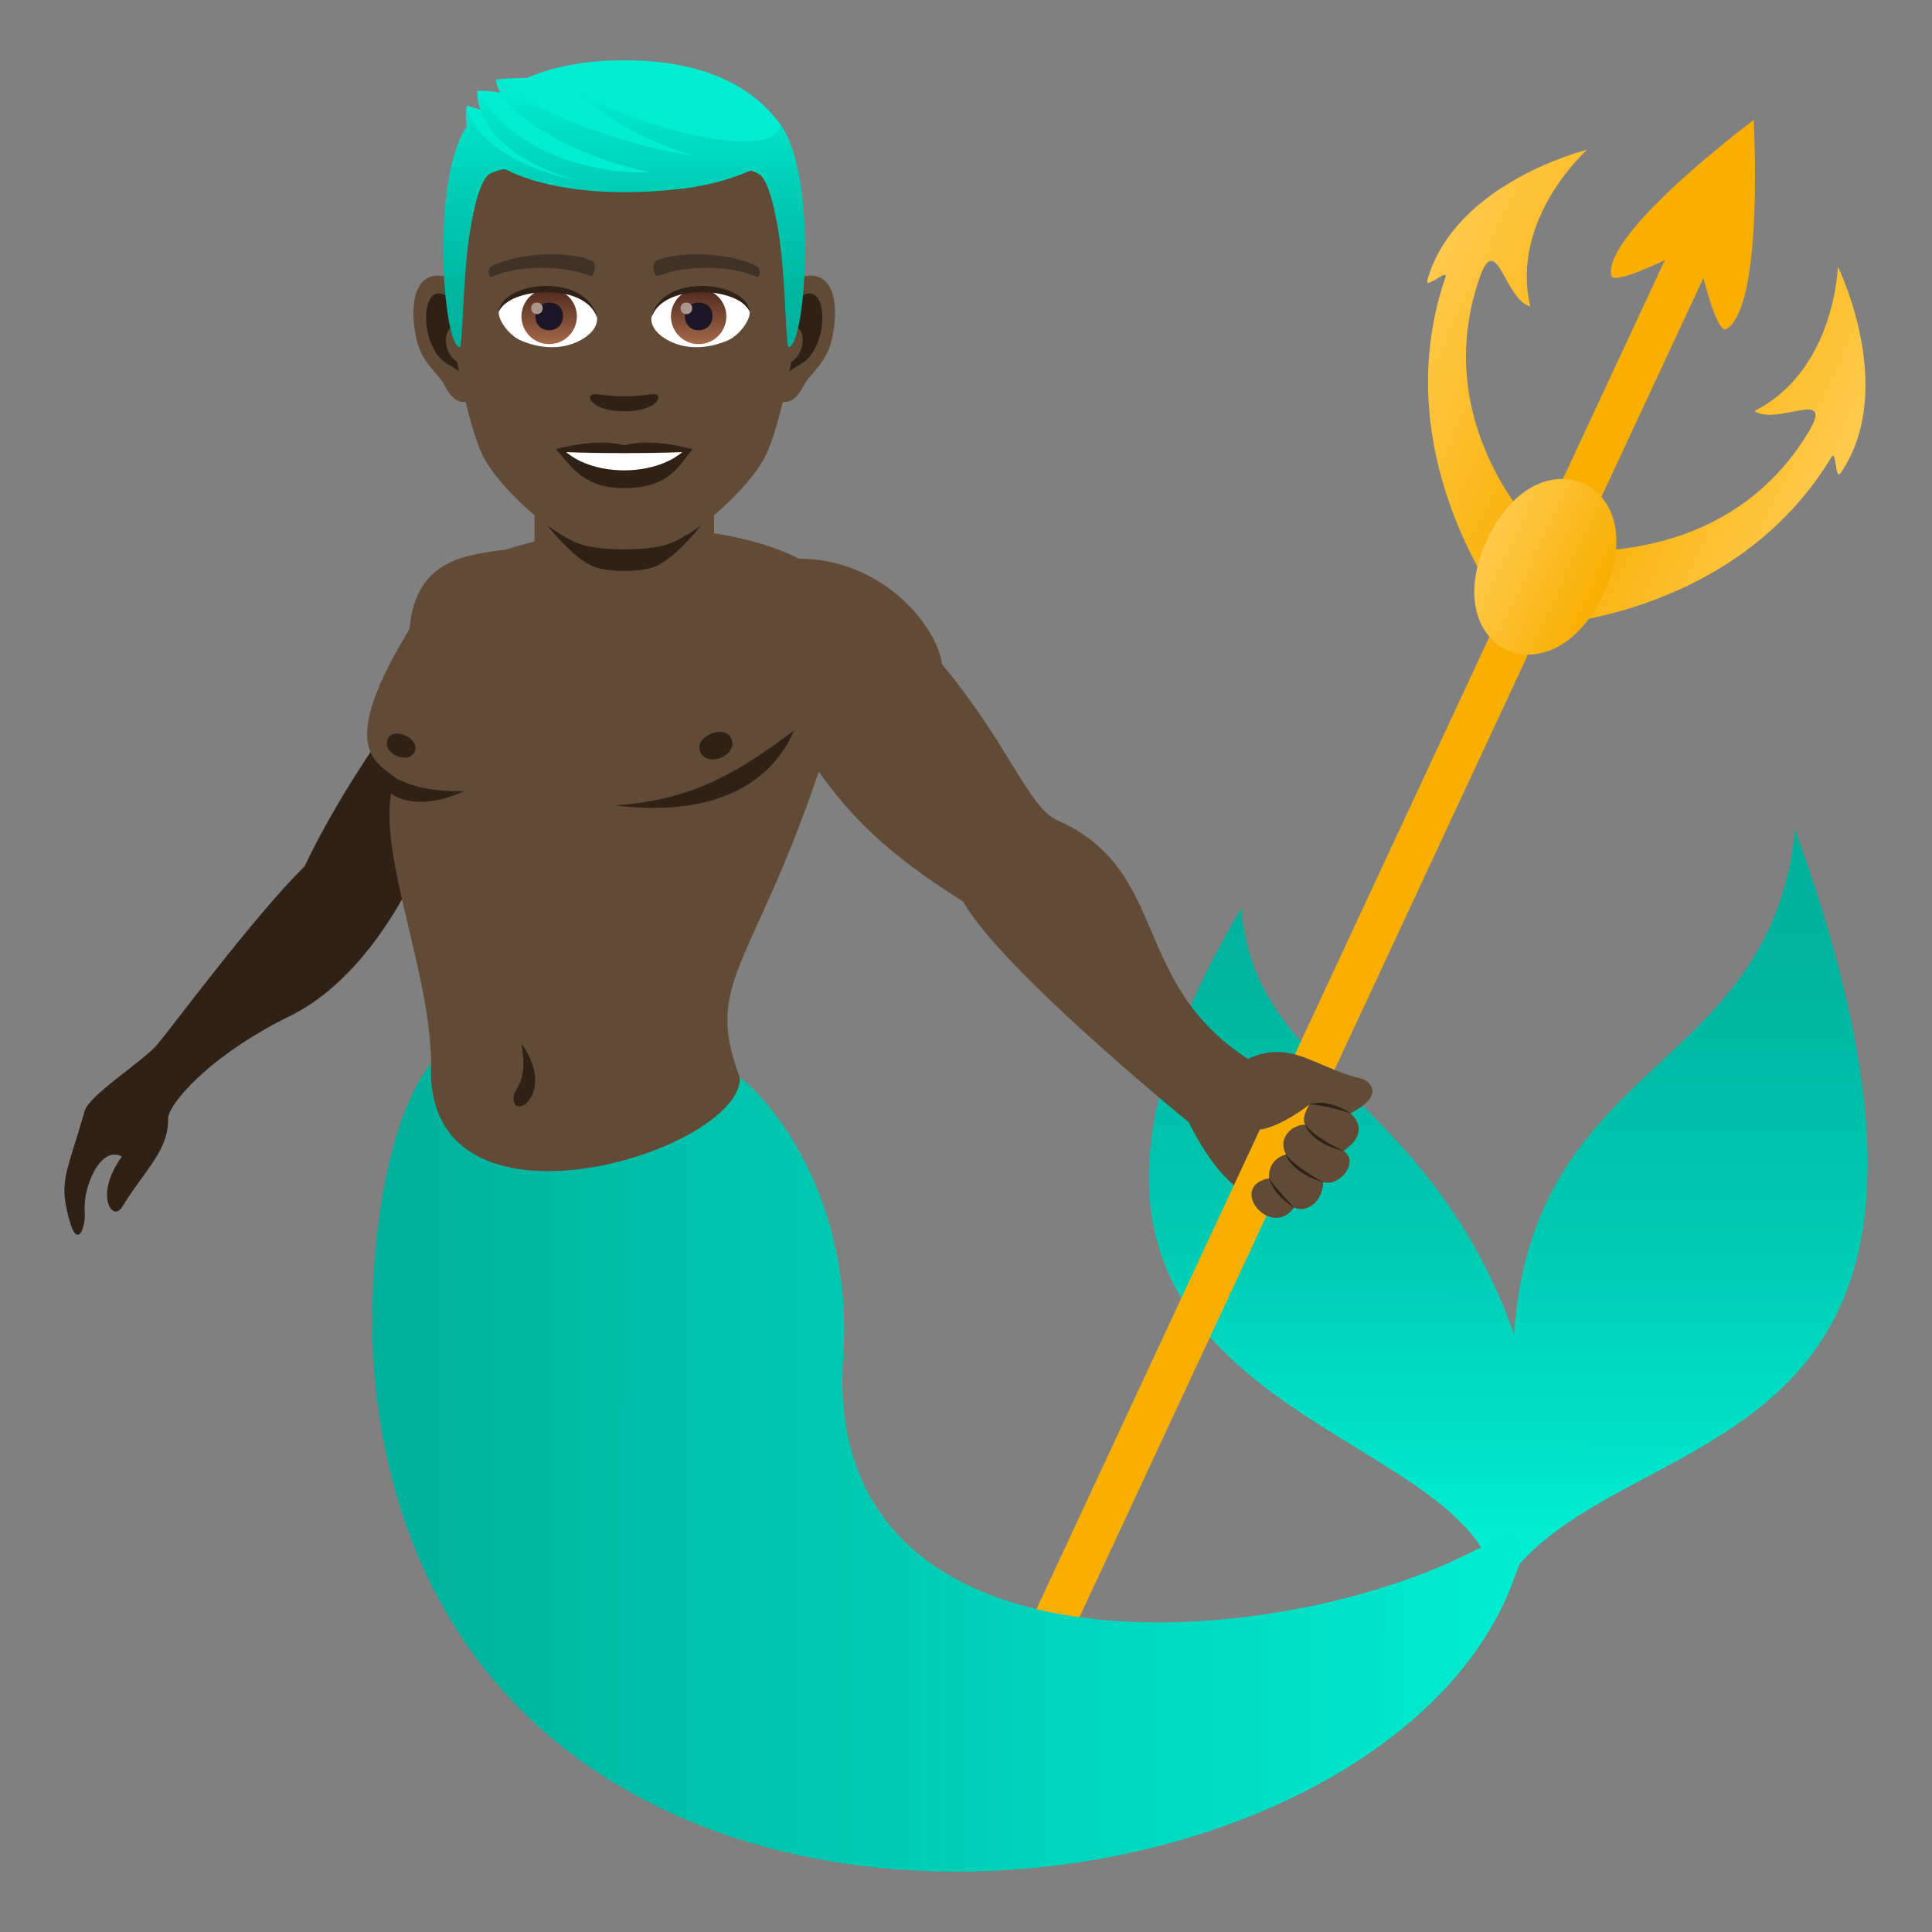 <?xml version="1.0" encoding="utf-8"?>
<!-- Generator: Adobe Illustrator 15.0.0, SVG Export Plug-In . SVG Version: 6.00 Build 0)  -->
<!DOCTYPE svg PUBLIC "-//W3C//DTD SVG 1.1//EN" "http://www.w3.org/Graphics/SVG/1.1/DTD/svg11.dtd">
<svg version="1.1" id="Layer_1" xmlns:x="http://ns.adobe.com/Extensibility/1.0/" xmlns:i="http://ns.adobe.com/AdobeIllustrator/10.0/" xmlns:graph="http://ns.adobe.com/Graphs/1.0/"
	 xmlns="http://www.w3.org/2000/svg" xmlns:xlink="http://www.w3.org/1999/xlink" xmlns:a="http://ns.adobe.com/AdobeSVGViewerExtensions/3.0/"
	 x="0px" y="0px" width="64px" height="64px" viewBox="0 0 64 64" enable-background="new 0 0 64 64" xml:space="preserve">
<rect x="0" y="0" width="64" height="64" fill="#808080" stroke="none"/>
<path fill="#302116" d="M12.637,24.385c0,0-1.465,2.039-2.547,4.311c-1.668,1.646-4.398,5.335-4.875,5.9
	c-0.461,0.549-2.256,1.678-2.406,2.195c-0.633,2.188-0.865,2.336-0.51,3.633c0.27,0.984,0.549,0.234,0.508-0.313
	c-0.059-0.848,0.553-2.182,1.229-1.797C3.108,39.6,3.727,40.494,4.04,39.99c0.805-1.297,1.543-1.879,1.529-2.941
	c-0.004-0.43,1.291-2.041,4.041-3.395c1.672-0.824,2.926-2.464,3.752-3.943c0.785-1.299,2.236-2.219,2.695-3.086
	C15.379,25.008,14.051,25.047,12.637,24.385z"/>
<linearGradient id="SVGID_1_" gradientUnits="userSpaceOnUse" x1="1358.116" y1="54.711" x2="1358.116" y2="29.326" gradientTransform="matrix(-1 -0.001 -0.001 1 1408.132 -0.087)">
	<stop  offset="0.103" style="stop-color:#00EDD1"/>
	<stop  offset="0.178" style="stop-color:#00E5CA"/>
	<stop  offset="0.508" style="stop-color:#00C8B0"/>
	<stop  offset="0.794" style="stop-color:#00B6A1"/>
	<stop  offset="1" style="stop-color:#00B09B"/>
	<a:midPointStop  offset="0.103" style="stop-color:#00EDD1"/>
	<a:midPointStop  offset="0.362" style="stop-color:#00EDD1"/>
	<a:midPointStop  offset="1" style="stop-color:#00B09B"/>
</linearGradient>
<path fill="url(#SVGID_1_)" d="M59.469,27.485c8.031,22.226-6.393,19.091-9.883,25.373c-0.285-6.227-18.625-5.574-8.463-22.785
	c0.389,5.501,6.152,6.093,9.031,14.113C50.811,34.971,58.621,35.637,59.469,27.485z"/>
<path fill="#614A36" d="M41.369,35.098c-3.965-2.554-2.582-6.255-6.344-7.927c-0.969-0.432-1.578-2.471-3.82-5.166
	c-0.156-1.254-1.969-3.5-4.746-3.498c-1.582-0.836-5.475-1.645-9.682-0.307c-1.209,0.184-3.012,0.246-3.211,2.641
	c-2.396,3.916-1.146,4.385-0.477,4.918c-0.787,2.127,1.152,6.16,1.193,9.451c-2.244,6.043,12.131,4.402,10.223,0.48
	c-1.199-3.173,0.404-3.587,2.617-10.126c1.041,1.447,2.205,2.689,4.785,4.301c1.265,2.262,7.472,7.31,7.472,7.31
	C42.902,44.256,46.76,34.623,41.369,35.098z"/>
<path fill="#F9AF02" d="M56.428,9.208c0,0,0.459,1.871,0.76,1.693c1.256-0.742,0.904-6.926,0.904-6.926s-4.963,3.707-4.723,5.146
	c0.057,0.346,1.783-0.508,1.783-0.508L33.123,55.902l1.273,0.596L56.428,9.208z"/>
<path fill="#614A36" d="M42.043,39.033c0,0-0.098-0.59,0.559-0.795c-0.305-0.559,0.229-0.99,0.641-0.984
	c-0.162-0.203,0.135-0.668,0.135-0.668s-1.418,1.125-2.076,0.773c-1.443-0.771-0.451-2.072,0.07-2.299
	c1.422-0.623,2.162,0.293,3.717,0.67c0.291,0.07,0.82,0.557-0.355,1.148c0,0,0.746,0.582-0.23,1.248
	c0.553,0.369-0.141,1.195-0.664,1.035c-0.055,0.809-0.701,1.002-0.967,0.832C42.09,41.082,40.643,39.297,42.043,39.033z"/>
<path fill="#302116" d="M42.043,39.033c0.254,0.396,0.828,0.961,0.828,0.961S42.234,39.674,42.043,39.033z"/>
<path fill="#302116" d="M42.602,38.238c0.254,0.396,1.236,0.924,1.236,0.924S42.793,38.879,42.602,38.238z"/>
<path fill="#302116" d="M43.242,37.254c0.254,0.396,1.26,0.873,1.26,0.873S43.434,37.895,43.242,37.254z"/>
<path fill="#302116" d="M43.377,36.586c0.664-0.219,1.355,0.293,1.355,0.293S44,36.617,43.377,36.586z"/>
<path fill="#302116" d="M12.844,24.481c-0.219,0.461,0.674,0.881,0.893,0.418C13.938,24.473,13.045,24.053,12.844,24.481z"/>
<path fill="#302116" d="M23.194,24.897c0.225,0.555,1.262,0.135,1.037-0.418C24.024,23.965,22.985,24.387,23.194,24.897z"/>
<path fill="#302116" d="M15.389,26.204c-2.436,0.086-3.047-1.104-3.047-1.104C12.415,26.467,13.713,26.967,15.389,26.204z"/>
<path fill="#302116" d="M26.305,24.202c-1.523,1.104-3.084,2.299-5.916,2.477C23.44,27.065,25.473,26.104,26.305,24.202z"/>
<path fill="#302116" d="M17.272,34.566c0.27,1.52-0.385,1.451-0.24,1.951C17.18,37.016,18.36,36.088,17.272,34.566z"/>
<linearGradient id="SVGID_2_" gradientUnits="userSpaceOnUse" x1="1357.517" y1="50.492" x2="1395.739" y2="50.492" gradientTransform="matrix(-1 -0.001 -0.001 1 1408.132 -0.087)">
	<stop  offset="0" style="stop-color:#00EDD1"/>
	<stop  offset="1" style="stop-color:#00B09B"/>
	<a:midPointStop  offset="0" style="stop-color:#00EDD1"/>
	<a:midPointStop  offset="0.5" style="stop-color:#00EDD1"/>
	<a:midPointStop  offset="1" style="stop-color:#00B09B"/>
</linearGradient>
<path fill="url(#SVGID_2_)" d="M14.284,35.209c-1.746,2.225-2.264,7.68-1.775,11.313c2.855,21.309,33.226,17.994,37.644,5.779
	c0.447-1.232,1.02-2.117-1.455-0.863c-6.646,3.359-21.509,4.414-20.767-6.498c0.346-5.084-2.264-8.381-3.424-9.25
	C24.598,38.152,13.961,41.455,14.284,35.209z"/>
<linearGradient id="SVGID_3_" gradientUnits="userSpaceOnUse" x1="54.72" y1="218.939" x2="62.131" y2="218.939" gradientTransform="matrix(0.906 0.423 -0.423 0.906 96.653 -207.724)">
	<stop  offset="0" style="stop-color:#F9AF02"/>
	<stop  offset="1" style="stop-color:#FFCA4D"/>
	<a:midPointStop  offset="0" style="stop-color:#F9AF02"/>
	<a:midPointStop  offset="0.5" style="stop-color:#F9AF02"/>
	<a:midPointStop  offset="1" style="stop-color:#FFCA4D"/>
</linearGradient>
<path fill="url(#SVGID_3_)" d="M60.662,15.153c0.182-0.301,0.117,0.803,0.316,0.512c1.896-2.787-0.096-6.834-0.096-6.834
	s-0.092,3.432-2.762,4.781c0.709,0.52,2.686-0.799,1.795,0.691c-2.781,4.646-8.24,3.908-8.24,3.908l-0.973,2.539
	C50.703,20.75,57.361,20.618,60.662,15.153z"/>
<linearGradient id="SVGID_4_" gradientUnits="userSpaceOnUse" x1="46.907" y1="218.938" x2="54.318" y2="218.938" gradientTransform="matrix(0.906 0.423 -0.423 0.906 96.653 -207.724)">
	<stop  offset="0" style="stop-color:#FFCA4D"/>
	<stop  offset="1" style="stop-color:#F9AF02"/>
	<a:midPointStop  offset="0" style="stop-color:#FFCA4D"/>
	<a:midPointStop  offset="0.5" style="stop-color:#FFCA4D"/>
	<a:midPointStop  offset="1" style="stop-color:#F9AF02"/>
</linearGradient>
<path fill="url(#SVGID_4_)" d="M47.879,9.192c0.113-0.332-0.689,0.426-0.596,0.088c0.916-3.246,5.297-4.322,5.297-4.322
	s-2.57,2.277-1.887,5.191c-0.855-0.211-1.115-2.572-1.684-0.932c-1.771,5.117,2.303,8.824,2.303,8.824l-1.32,2.377
	C49.992,20.418,45.814,15.235,47.879,9.192z"/>
<linearGradient id="SVGID_5_" gradientUnits="userSpaceOnUse" x1="52.393" y1="224.494" x2="56.643" y2="224.494" gradientTransform="matrix(0.906 0.423 -0.423 0.906 96.653 -207.724)">
	<stop  offset="0" style="stop-color:#FFCA4D"/>
	<stop  offset="1" style="stop-color:#F9AF02"/>
	<a:midPointStop  offset="0" style="stop-color:#FFCA4D"/>
	<a:midPointStop  offset="0.5" style="stop-color:#FFCA4D"/>
	<a:midPointStop  offset="1" style="stop-color:#F9AF02"/>
</linearGradient>
<path fill="url(#SVGID_5_)" d="M53.117,19.672c-1.709,3.666-5.561,1.871-3.852-1.797C50.977,14.209,54.828,16.004,53.117,19.672z"/>
<path fill="#614A36" d="M17.704,18.18c0,0,0.953,1.016,2.975,1.016c2.02,0,2.975-1.016,2.975-1.016v-2.877h-5.949V18.18z"/>
<path id="Path_1918_" fill="#302116" d="M17.221,15.907c0.379,0.998,1.648,2.539,2.428,2.857c0.49,0.201,1.568,0.201,2.059,0
	c0.777-0.318,2.049-1.859,2.428-2.857C24.508,14.93,16.85,14.93,17.221,15.907z"/>
<path id="Path_1917_" fill="#614A36" d="M26.719,9.139c-0.934,0.113-1.609,3.246-1.021,4.072c0.082,0.115,0.564,0.301,0.922-0.43
	c0.197-0.404,0.77-0.74,0.945-1.574C27.792,10.141,27.651,9.026,26.719,9.139z"/>
<path id="Path_1916_" fill="#614A36" d="M14.635,9.139c0.938,0.113,1.611,3.246,1.023,4.072c-0.082,0.115-0.566,0.301-0.922-0.43
	c-0.199-0.404-0.77-0.74-0.947-1.574C13.563,10.141,13.706,9.026,14.635,9.139z"/>
<path id="Path_1915_" fill="#302116" d="M26.696,9.741c-0.246,0.076-0.512,0.449-0.656,1.066c0.854-0.184,0.641,1.238-0.102,1.264
	c0.008,0.143,0.018,0.291,0.035,0.445c0.355-0.52,0.719-0.311,1.078-1.082C27.375,10.737,27.299,9.551,26.696,9.741z"/>
<path id="Path_1914_" fill="#302116" d="M15.315,10.805c-0.145-0.617-0.41-0.988-0.654-1.064c-0.604-0.191-0.682,0.996-0.357,1.693
	c0.359,0.771,0.723,0.563,1.08,1.082c0.02-0.156,0.027-0.303,0.033-0.445C14.682,12.036,14.473,10.631,15.315,10.805z"/>
<path id="Path_1913_" fill="#614A36" d="M20.678,3.118c-4.053,0-6.006,3.066-5.762,7.33c0.051,0.857,0.582,3.654,1.084,4.658
	c0.514,1.027,2.232,2.609,3.285,2.939c0.664,0.205,2.119,0.205,2.785,0c1.053-0.33,2.771-1.912,3.285-2.939
	c0.504-1.004,1.035-3.801,1.082-4.658C26.684,6.184,24.731,3.118,20.678,3.118z"/>
<path id="Path_1912_" fill="#403229" d="M25.081,8.827c-0.926-0.49-2.701-0.514-3.361-0.172c-0.141,0.066-0.047,0.531,0.072,0.486
	c0.92-0.363,2.404-0.373,3.268,0.031C25.174,9.225,25.221,8.895,25.081,8.827z"/>
<path id="Path_1911_" fill="#403229" d="M16.274,8.827c0.928-0.49,2.699-0.514,3.361-0.172c0.143,0.066,0.049,0.531-0.07,0.486
	c-0.922-0.363-2.406-0.373-3.268,0.031C16.182,9.225,16.133,8.895,16.274,8.827z"/>
<path id="Path_1910_" fill="#302116" d="M21.772,13.084c-0.117-0.08-0.389,0.045-1.094,0.045c-0.707,0-0.979-0.125-1.094-0.045
	c-0.139,0.098,0.082,0.539,1.094,0.539S21.911,13.182,21.772,13.084z"/>
<path id="Path_1909_" fill="#302116" d="M20.678,14.754c-0.912-0.268-2.264,0.127-2.264,0.127c0.516,0.561,0.893,1.289,2.264,1.289
	c1.57,0,1.838-0.826,2.262-1.289C22.94,14.881,21.588,14.485,20.678,14.754z"/>
<path id="Path_1908_" fill="#FFFFFF" d="M18.754,14.977c0.955,0.803,2.887,0.807,3.848,0C21.583,15.02,19.78,15.022,18.754,14.977z"
	/>
<path id="Path_1907_" fill="#FFFFFF" d="M19.776,10.5c0.035,0.268-0.146,0.586-0.652,0.824c-0.32,0.15-0.986,0.33-1.861-0.041
	c-0.393-0.164-0.773-0.68-0.74-0.965C16.997,9.424,19.333,9.293,19.776,10.5z"/>
<linearGradient id="Oval_1_" gradientUnits="userSpaceOnUse" x1="-425.654" y1="480.529" x2="-425.654" y2="480.809" gradientTransform="matrix(6.57 0 0 -6.57 2814.78 3168.528)">
	<stop  offset="0" style="stop-color:#A6694A"/>
	<stop  offset="1" style="stop-color:#4F2A1E"/>
	<a:midPointStop  offset="0" style="stop-color:#A6694A"/>
	<a:midPointStop  offset="0.5" style="stop-color:#A6694A"/>
	<a:midPointStop  offset="1" style="stop-color:#4F2A1E"/>
</linearGradient>
<circle id="Oval_204_" fill="url(#Oval_1_)" cx="18.192" cy="10.481" r="0.918"/>
<path id="Path_1906_" fill="#1A1626" d="M17.733,10.465c0,0.635,0.918,0.635,0.918,0C18.651,9.875,17.733,9.875,17.733,10.465z"/>
<path id="Path_1905_" fill="#AB968C" d="M17.594,10.208c0,0.266,0.383,0.266,0.383,0C17.977,9.961,17.594,9.961,17.594,10.208z"/>
<path id="Path_1904_" fill="#302116" d="M19.78,10.536c-0.371-1.199-2.912-1.021-3.258-0.217C16.651,9.29,19.463,9.016,19.78,10.536
	z"/>
<path id="Path_1903_" fill="#FFFFFF" d="M21.579,10.5c-0.033,0.268,0.148,0.586,0.652,0.824c0.32,0.15,0.986,0.33,1.861-0.041
	c0.393-0.164,0.775-0.68,0.742-0.965C24.36,9.424,22.024,9.293,21.579,10.5z"/>
<linearGradient id="Oval_2_" gradientUnits="userSpaceOnUse" x1="-427.599" y1="480.529" x2="-427.599" y2="480.809" gradientTransform="matrix(6.57 0 0 -6.57 2832.511 3168.528)">
	<stop  offset="0" style="stop-color:#A6694A"/>
	<stop  offset="1" style="stop-color:#4F2A1E"/>
	<a:midPointStop  offset="0" style="stop-color:#A6694A"/>
	<a:midPointStop  offset="0.5" style="stop-color:#A6694A"/>
	<a:midPointStop  offset="1" style="stop-color:#4F2A1E"/>
</linearGradient>
<circle id="Oval_203_" fill="url(#Oval_2_)" cx="23.143" cy="10.481" r="0.918"/>
<path id="Path_1902_" fill="#1A1626" d="M22.686,10.465c0,0.635,0.916,0.635,0.916,0C23.602,9.875,22.686,9.875,22.686,10.465z"/>
<path id="Path_1901_" fill="#AB968C" d="M22.545,10.208c0,0.266,0.385,0.266,0.385,0C22.93,9.961,22.545,9.961,22.545,10.208z"/>
<path id="Path_1900_" fill="#302116" d="M21.577,10.536c0.371-1.197,2.908-1.025,3.258-0.217
	C24.706,9.29,21.893,9.016,21.577,10.536z"/>
<linearGradient id="SVGID_6_" gradientUnits="userSpaceOnUse" x1="20.678" y1="1.951" x2="20.678" y2="11.752">
	<stop  offset="0.103" style="stop-color:#00EDD1"/>
	<stop  offset="0.178" style="stop-color:#00E5CA"/>
	<stop  offset="0.508" style="stop-color:#00C8B0"/>
	<stop  offset="0.794" style="stop-color:#00B6A1"/>
	<stop  offset="1" style="stop-color:#00B09B"/>
	<a:midPointStop  offset="0.103" style="stop-color:#00EDD1"/>
	<a:midPointStop  offset="0.362" style="stop-color:#00EDD1"/>
	<a:midPointStop  offset="1" style="stop-color:#00B09B"/>
</linearGradient>
<path fill="url(#SVGID_6_)" d="M25.854,4.133c-0.887-1.201-2.51-1.574-5.176-1.574s-4.289,0.373-5.176,1.574
	c-1.256,1.699-0.83,7.363-0.271,7.363c0.09,0,0.102-1.982,0.271-3.352c0.137-1.117,0.402-2.197,0.707-2.375
	c0.93-0.539,2.725,0.232,4.469,0.232c1.742,0,3.537-0.771,4.469-0.232c0.305,0.178,0.568,1.258,0.707,2.375
	c0.168,1.369,0.182,3.352,0.27,3.352C26.682,11.497,27.11,5.833,25.854,4.133z"/>
<path fill="#00EDD1" d="M25.854,4.133C24.997,2.911,23.344,1.985,20.678,2l0,0l0,0c-2.666-0.016-4.32,0.91-5.176,2.133
	c0,0,2.18,1.869,5.176,1.869S25.971,5.624,25.854,4.133z"/>
<linearGradient id="SVGID_7_" gradientUnits="userSpaceOnUse" x1="19.261" y1="1.953" x2="19.261" y2="11.748">
	<stop  offset="0.103" style="stop-color:#00EDD1"/>
	<stop  offset="0.178" style="stop-color:#00E5CA"/>
	<stop  offset="0.508" style="stop-color:#00C8B0"/>
	<stop  offset="0.794" style="stop-color:#00B6A1"/>
	<stop  offset="1" style="stop-color:#00B09B"/>
	<a:midPointStop  offset="0.103" style="stop-color:#00EDD1"/>
	<a:midPointStop  offset="0.362" style="stop-color:#00EDD1"/>
	<a:midPointStop  offset="1" style="stop-color:#00B09B"/>
</linearGradient>
<path fill="url(#SVGID_7_)" d="M15.465,3.499c-0.461,2.33,3.59,3.316,7.627,2.678C18.913,5.805,16.887,5.014,15.465,3.499z"/>
<path fill="#00EDD1" d="M15.465,3.499c0.377,1.717,3.078,2.547,5.037,2.652C17.333,5.336,17,3.842,15.465,3.499z"/>
<linearGradient id="SVGID_8_" gradientUnits="userSpaceOnUse" x1="20.35" y1="1.95" x2="20.35" y2="11.753">
	<stop  offset="0.103" style="stop-color:#00EDD1"/>
	<stop  offset="0.178" style="stop-color:#00E5CA"/>
	<stop  offset="0.508" style="stop-color:#00C8B0"/>
	<stop  offset="0.794" style="stop-color:#00B6A1"/>
	<stop  offset="1" style="stop-color:#00B09B"/>
	<a:midPointStop  offset="0.103" style="stop-color:#00EDD1"/>
	<a:midPointStop  offset="0.362" style="stop-color:#00EDD1"/>
	<a:midPointStop  offset="1" style="stop-color:#00B09B"/>
</linearGradient>
<path fill="url(#SVGID_8_)" d="M15.813,3.008c-0.061,2.578,5.324,4.309,9.074,2.629C22.985,3.78,17.61,4.299,15.813,3.008z"/>
<path fill="#00EDD1" d="M15.813,3.008c0.99,1.842,3.85,3.154,7.143,2.559C19.067,4.901,18.125,2.965,15.813,3.008z"/>
<path fill="#00EDD1" d="M16.422,2.633c1.545,1.326,8.24,4.59,9.189,2.012C24.624,5.924,21.135,2.118,16.422,2.633z"/>
<linearGradient id="SVGID_9_" gradientUnits="userSpaceOnUse" x1="21.069" y1="1.952" x2="21.069" y2="11.75">
	<stop  offset="0.103" style="stop-color:#00EDD1"/>
	<stop  offset="0.178" style="stop-color:#00E5CA"/>
	<stop  offset="0.508" style="stop-color:#00C8B0"/>
	<stop  offset="0.794" style="stop-color:#00B6A1"/>
	<stop  offset="1" style="stop-color:#00B09B"/>
	<a:midPointStop  offset="0.103" style="stop-color:#00EDD1"/>
	<a:midPointStop  offset="0.362" style="stop-color:#00EDD1"/>
	<a:midPointStop  offset="1" style="stop-color:#00B09B"/>
</linearGradient>
<path fill="url(#SVGID_9_)" d="M16.422,2.633C16.68,4.68,24.2,7.399,25.715,4.917C23.434,6.04,17.733,3.842,16.422,2.633z"/>
<linearGradient id="SVGID_10_" gradientUnits="userSpaceOnUse" x1="22.562" y1="1.951" x2="22.562" y2="11.752">
	<stop  offset="0.103" style="stop-color:#00EDD1"/>
	<stop  offset="0.178" style="stop-color:#00E5CA"/>
	<stop  offset="0.508" style="stop-color:#00C8B0"/>
	<stop  offset="0.794" style="stop-color:#00B6A1"/>
	<stop  offset="1" style="stop-color:#00B09B"/>
	<a:midPointStop  offset="0.103" style="stop-color:#00EDD1"/>
	<a:midPointStop  offset="0.362" style="stop-color:#00EDD1"/>
	<a:midPointStop  offset="1" style="stop-color:#00B09B"/>
</linearGradient>
<path fill="url(#SVGID_10_)" d="M19.26,3.118c1.779,1.814,6.871,3.5,6.594,1.016C25.75,5.297,21.721,4.446,19.26,3.118z"/>
</svg>
